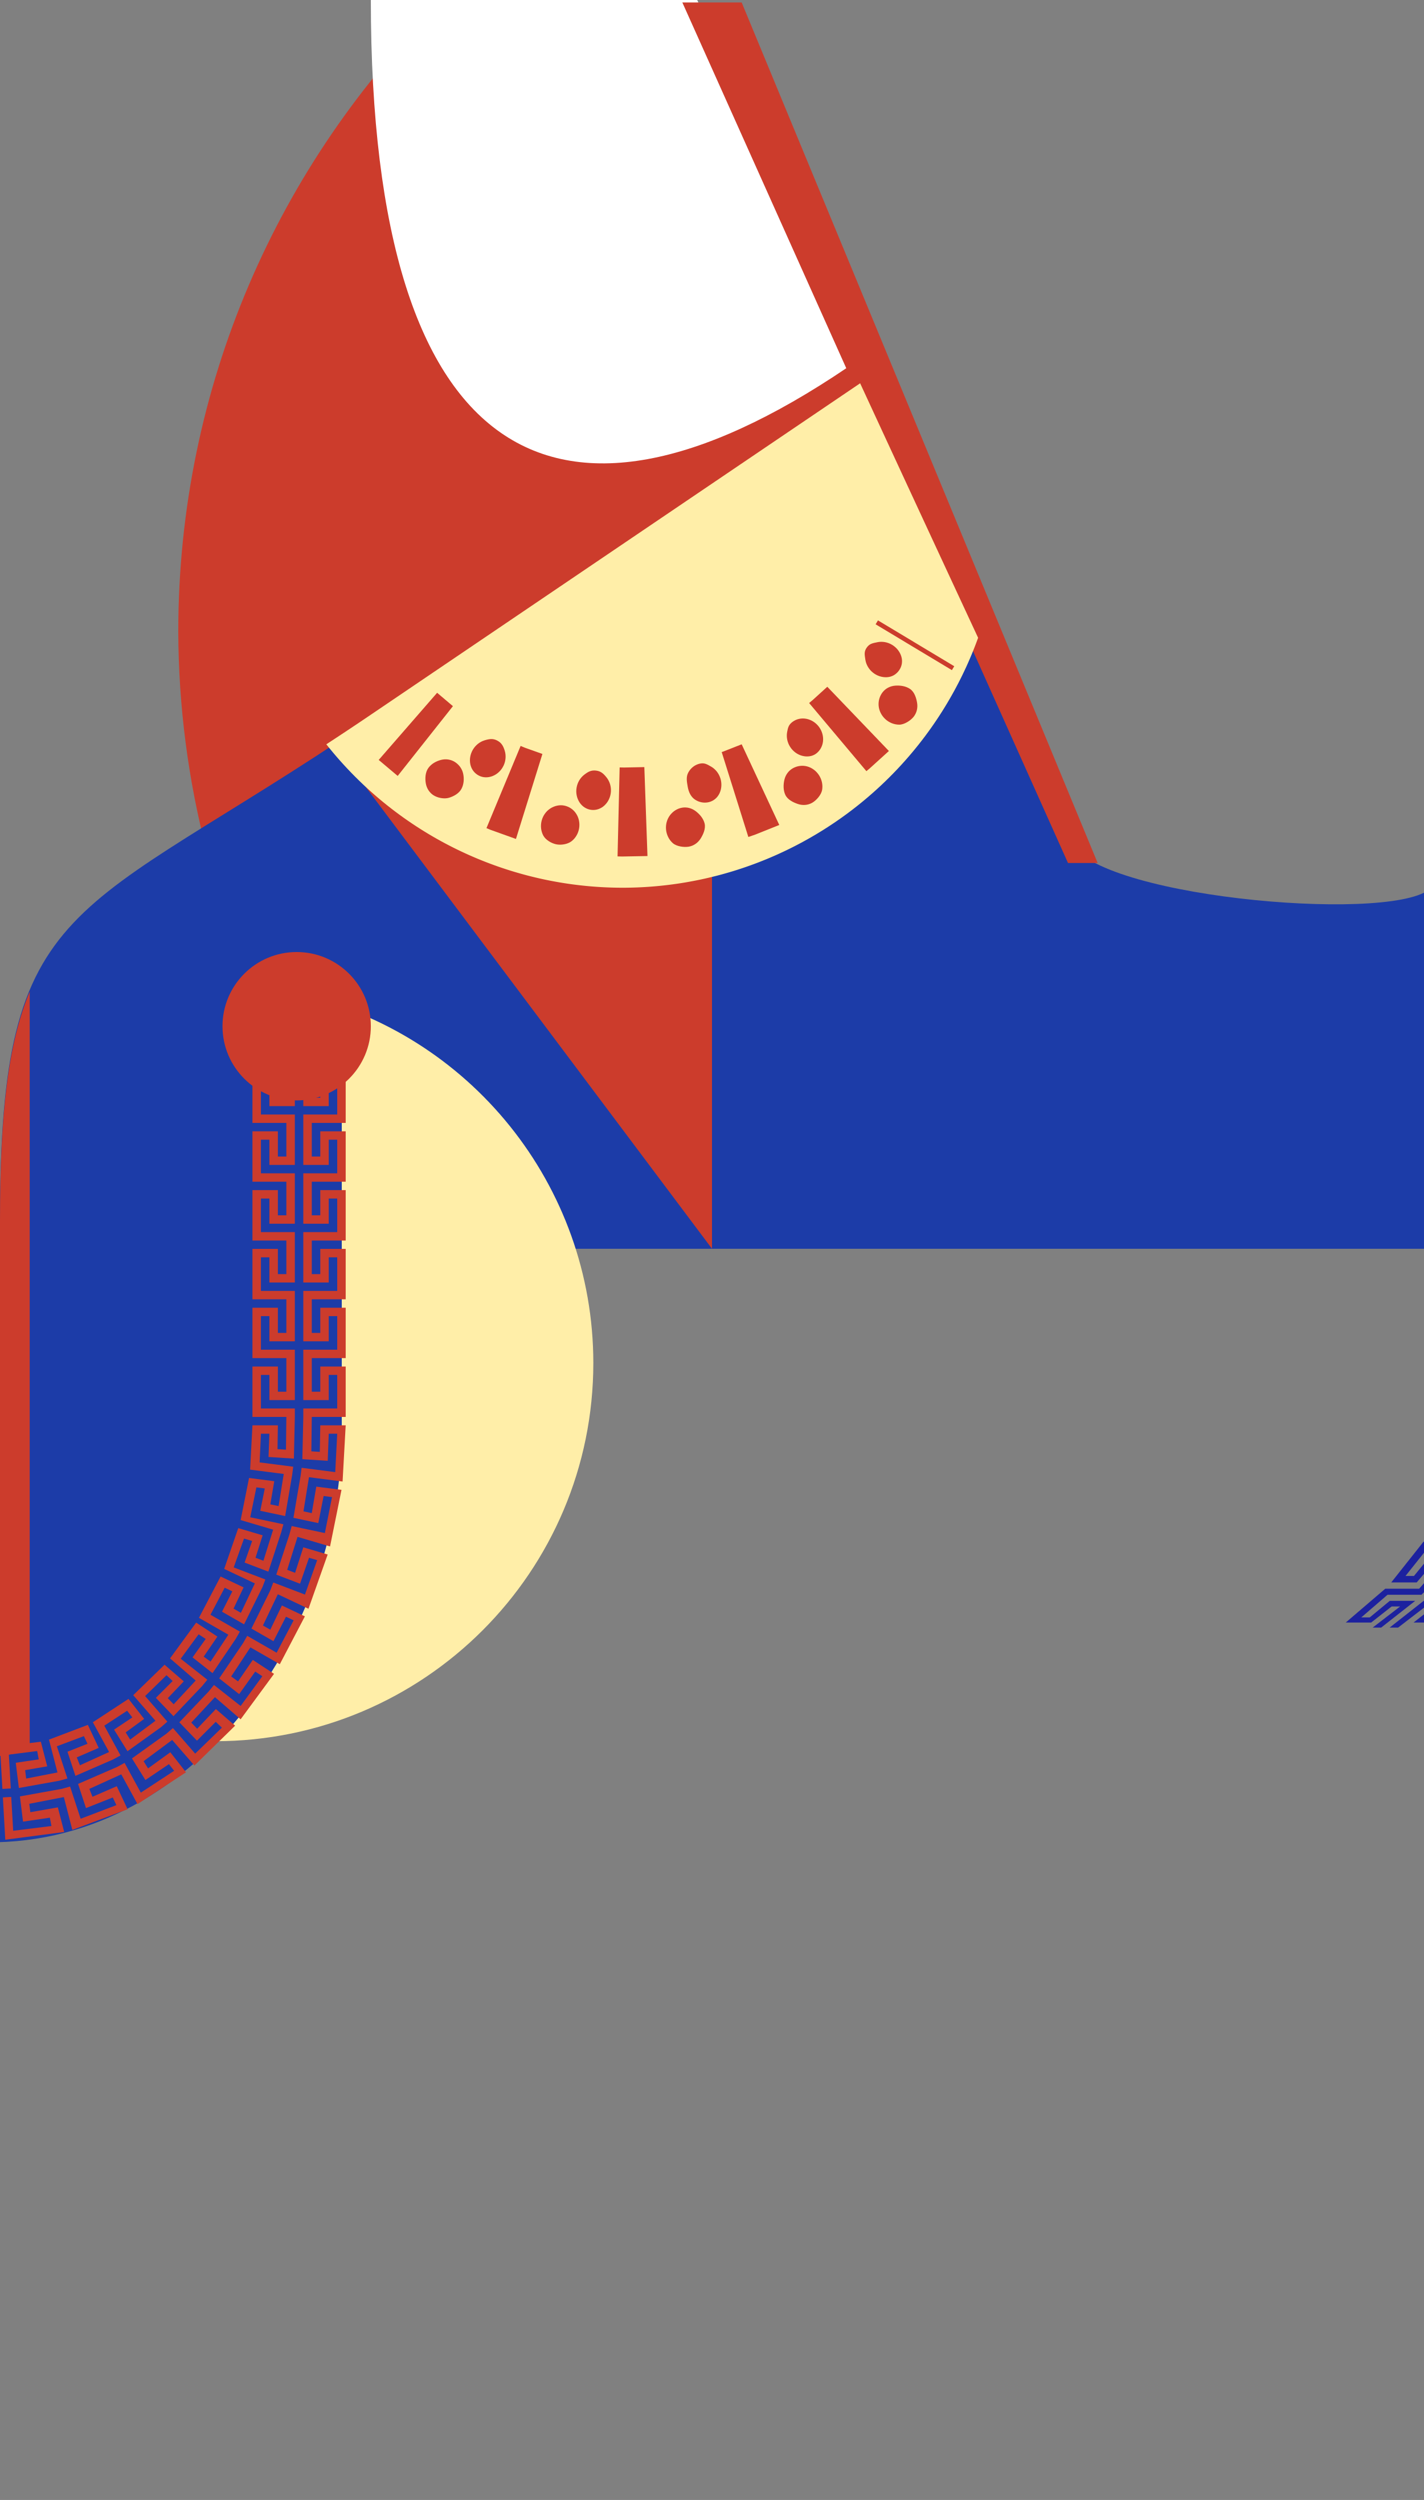 <?xml version="1.0" encoding="UTF-8" standalone="no"?>
<!-- Created with Inkscape (http://www.inkscape.org/) -->

<svg
   xmlns:dc="http://purl.org/dc/elements/1.1/"
   xmlns:cc="http://creativecommons.org/ns#"
   xmlns:rdf="http://www.w3.org/1999/02/22-rdf-syntax-ns#"
   xmlns:svg="http://www.w3.org/2000/svg"
   xmlns="http://www.w3.org/2000/svg"
   xmlns:sodipodi="http://sodipodi.sourceforge.net/DTD/sodipodi-0.dtd"
   xmlns:inkscape="http://www.inkscape.org/namespaces/inkscape"
   width="288"
   height="505.49"
   viewBox="0 0 76.2 133.744"
   version="1.1"
   id="svg8"
   inkscape:version="0.92.2 5c3e80d, 2017-08-06"
   sodipodi:docname="queen-5a.svg"
   inkscape:export-filename="/Users/irk/projects/erica-steenbergen/queen-4.png"
   inkscape:export-xdpi="300"
   inkscape:export-ydpi="300">
  <rect x="0" y="0" width="76.2" height="133.744" fill="#808080" stroke="none"/>
  <sodipodi:namedview
     inkscape:snap-others="false"
     inkscape:snap-global="true"
     inkscape:snap-nodes="true"
     id="base"
     pagecolor="#ffffff"
     bordercolor="#666666"
     borderopacity="1.0"
     inkscape:pageopacity="0.0"
     inkscape:pageshadow="2"
     inkscape:zoom="1.979899"
     inkscape:cx="176.44458"
     inkscape:cy="332.85311"
     inkscape:document-units="mm"
     inkscape:current-layer="layer1"
     showgrid="true"
     units="px"
     borderlayer="true"
     inkscape:showpageshadow="false"
     inkscape:snap-bbox="true"
     inkscape:snap-object-midpoints="false"
     scale-x="1.2"
     fit-margin-top="0"
     fit-margin-left="0"
     fit-margin-right="0"
     fit-margin-bottom="0"
     inkscape:snap-to-guides="false"
     inkscape:snap-page="true"
     inkscape:snap-bbox-edge-midpoints="true"
     inkscape:bbox-nodes="true"
     inkscape:bbox-paths="true">
    <inkscape:grid
       originy="66.937"
       originx="0"
       empopacity="0.125"
       empcolor="#0000ff"
       empspacing="6"
       id="grid815"
       type="xygrid" />
    <inkscape:grid
       originy="66.937"
       originx="0"
       empopacity="0.125"
       empcolor="#ff3f00"
       empspacing="36"
       id="grid817"
       type="xygrid" />
  </sodipodi:namedview>
  <defs
     id="defs2">
    <inkscape:path-effect
       is_visible="true"
       id="path-effect28104"
       effect="spiro" />
    <inkscape:path-effect
       fuse_tolerance="0"
       vertical_pattern="false"
       prop_units="false"
       tang_offset="0"
       normal_offset="0"
       spacing="0"
       scale_y_rel="false"
       prop_scale="0.265"
       copytype="single_stretched"
       pattern="M 103.188,9.657 H 95.25 V 12.832 H 103.188 V 16.007 H 95.25"
       is_visible="true"
       id="path-effect28082"
       effect="skeletal" />
    <inkscape:path-effect
       is_visible="true"
       id="path-effect28054"
       effect="spiro" />
  </defs>
  <g
     transform="translate(0,-230.193)"
     id="layer1"
     inkscape:groupmode="layer"
     inkscape:label="Layer 1">
    <path
       style="fill:none;fill-opacity:1;fill-rule:evenodd;stroke:#000000;stroke-width:1;stroke-linecap:butt;stroke-linejoin:miter;stroke-miterlimit:4;stroke-dasharray:none;stroke-opacity:1"
       d="M 88.412,328.937 C 97.955,328.711 104.287,318.467 104.275,309.712 V 300.187 286.788"
       id="path1489-5" />
    <circle
       style="opacity:1;fill:#cc3c2c;fill-opacity:1;fill-rule:nonzero;stroke:none;stroke-width:0.265;stroke-miterlimit:4;stroke-dasharray:none;stroke-opacity:1"
       id="path2071-5-8"
       cx="-59.928"
       cy="223.975"
       r="47.228" />
    <circle
       style="opacity:1;fill:#ffeea8;fill-opacity:1;fill-rule:nonzero;stroke:none;stroke-width:0.265;stroke-miterlimit:4;stroke-dasharray:none;stroke-opacity:1"
       id="path2071-5"
       cx="-55.166"
       cy="309.7"
       r="20.241" />
    <g
       id="g6007">
      <path
         sodipodi:nodetypes="cccccccc"
         inkscape:connector-curvature="0"
         id="path2071-5-8-8"
         transform="matrix(0.265,0,0,0.265,0,230.193)"
         d="M 89.123,0.5 C 56.337,32.865 36,77.81 36,127.52 36.046,142.523 37.983,157.46 41.766,171.979 50.233,166.725 59.745,160.859 71.428,152.947 L 171,85.52 C 171.803,83.495 172.596,81.477 173.395,79.455 L 138,0.5 Z"
         style="opacity:1;fill:#cc3c2c;fill-opacity:1;fill-rule:nonzero;stroke:none;stroke-width:1;stroke-miterlimit:4;stroke-dasharray:none;stroke-opacity:1" />
      <g
         id="g5887">
        <path
           style="fill:#1c3ca8;fill-opacity:1;fill-rule:evenodd;stroke:none;stroke-width:0.265px;stroke-linecap:butt;stroke-linejoin:miter;stroke-opacity:1"
           d="M 0,295.412 V 325.575 C 9.525,325.575 15.875,316.05 15.875,306.525 V 297 H 76.2 V 277.95 C 73.025,279.537 57.15,277.95 57.15,274.775 55.562,271.6 46.038,250.962 46.038,250.962 L 19.693,268.803 C 3.919,279.485 0,277.95 0,295.412 Z"
           id="path1489"
           inkscape:connector-curvature="0"
           sodipodi:nodetypes="ccccccccsc" />
        <path
           style="fill:#cc3c2c;fill-opacity:1;fill-rule:evenodd;stroke:none;stroke-width:0.265px;stroke-linecap:butt;stroke-linejoin:miter;stroke-opacity:1"
           d="M 19.05,271.6 38.1,297 V 271.6 Z"
           id="path5879"
           inkscape:connector-curvature="0"
           sodipodi:nodetypes="cccc" />
        <path
           style="fill:#ffffff;fill-opacity:1;fill-rule:evenodd;stroke:none;stroke-width:0.265px;stroke-linecap:butt;stroke-linejoin:miter;stroke-opacity:1"
           d="M 19.844,230.186 C 19.844,255.586 30.163,260.487 46.038,249.375 L 37.306,230.186 Z"
           id="path1510"
           inkscape:connector-curvature="0"
           sodipodi:nodetypes="cccc" />
        <path
           style="fill:#cc3c2c;fill-opacity:1;fill-rule:evenodd;stroke:none;stroke-width:0.265px;stroke-linecap:butt;stroke-linejoin:miter;stroke-opacity:1"
           d="M 39.688,230.325 58.737,276.362 H 57.15 L 36.513,230.325 Z"
           id="path1487"
           inkscape:connector-curvature="0" />
        <path
           style="fill:#ffeea8;fill-opacity:1;fill-rule:evenodd;stroke:none;stroke-width:0.265px;stroke-linecap:butt;stroke-linejoin:miter;stroke-opacity:1"
           d="M 46.027,250.698 19.682,268.538 C 18.911,269.06 18.177,269.545 17.462,270.012 A 20.241,20.241 0 0 0 33.327,277.685 20.241,20.241 0 0 0 52.34,264.314 C 49.294,257.769 46.027,250.698 46.027,250.698 Z"
           id="path1489-8"
           inkscape:connector-curvature="0" />
        <path
           style="opacity:1;fill:#ffeea8;fill-opacity:1;fill-rule:nonzero;stroke:none;stroke-width:0.265;stroke-miterlimit:4;stroke-dasharray:none;stroke-opacity:1"
           d="M 15.875,283.355 V 296.754 306.279 C 15.875,312.921 12.784,319.559 7.685,322.971 8.945,323.217 10.226,323.342 11.509,323.345 22.688,323.345 31.75,314.283 31.75,303.104 31.743,293.613 25.142,285.402 15.875,283.355 Z"
           id="path2071-5-4"
           inkscape:connector-curvature="0"
           sodipodi:nodetypes="ccscccc" />
      </g>
    </g>
    <path
       style="opacity:1;fill:none;fill-opacity:1;fill-rule:nonzero;stroke:#000000;stroke-width:0.265;stroke-miterlimit:4;stroke-dasharray:none;stroke-opacity:1"
       d="M 98.425,277.005 V 290.404 299.929 C 98.425,306.571 95.334,313.209 90.235,316.621"
       id="path2071-5-4-4" />
    <path
       id="path27033"
       d="M 95.25,273.641 H 93.889 V 275.002 H 93.436 V 273.187 H 92.982 V 275.455 H 94.343 V 274.095 H 94.796 V 275.909 H 92.982 V 276.362 H 95.25 Z M 92.529,273.187 H 92.075 V 275.002 H 91.621 V 273.641 H 90.261 V 276.362 H 92.529 V 275.909 H 90.714 V 274.095 H 91.168 V 275.455 H 92.529 Z"
       style="fill:#1c219f;fill-opacity:1;fill-rule:evenodd;stroke:none;stroke-width:0.265px;stroke-linecap:butt;stroke-linejoin:miter;stroke-opacity:1"
       inkscape:connector-curvature="0"
       sodipodi:nodetypes="cccccccccccccccccccccccccccccc" />
    <path
       inkscape:connector-curvature="0"
       id="path0110"
       d="M 84.818,280.437 C 84.818,280.437 83.457,280.437 83.457,280.437 83.457,280.437 83.457,279.044 83.457,279.044 83.457,279.044 83.004,279.044 83.004,279.044 83.004,279.044 83.004,280.901 83.004,280.901 83.004,280.901 82.55,280.901 82.55,280.901 82.55,280.901 82.55,278.58 82.55,278.58 82.55,278.58 83.911,278.58 83.911,278.58 83.911,278.58 83.911,279.972 83.911,279.972 83.911,279.972 84.364,279.972 84.364,279.972 84.364,279.972 84.364,278.115 84.364,278.115 84.364,278.115 82.55,278.115 82.55,278.115 82.55,278.115 82.55,277.651 82.55,277.651 82.55,277.651 84.818,277.651 84.818,277.651 84.818,277.651 84.818,280.437 84.818,280.437 M 84.818,283.686 C 84.818,283.686 83.457,283.686 83.457,283.686 83.457,283.686 83.457,282.294 83.457,282.294 83.457,282.294 83.004,282.294 83.004,282.294 83.004,282.294 83.004,284.151 83.004,284.151 83.004,284.151 82.55,284.151 82.55,284.151 82.55,284.151 82.55,281.829 82.55,281.829 82.55,281.829 83.911,281.829 83.911,281.829 83.911,281.829 83.911,283.222 83.911,283.222 83.911,283.222 84.364,283.222 84.364,283.222 84.364,283.222 84.364,281.365 84.364,281.365 84.364,281.365 82.55,281.365 82.55,281.365 82.55,281.365 82.55,280.901 82.55,280.901 82.55,280.901 84.818,280.901 84.818,280.901 84.818,280.901 84.818,283.686 84.818,283.686 M 84.818,286.936 C 84.818,286.936 83.457,286.936 83.457,286.936 83.457,286.936 83.457,285.543 83.457,285.543 83.457,285.543 83.004,285.543 83.004,285.543 83.004,285.543 83.004,287.4 83.004,287.4 83.004,287.4 82.55,287.4 82.55,287.4 82.55,287.4 82.55,285.079 82.55,285.079 82.55,285.079 83.911,285.079 83.911,285.079 83.911,285.079 83.911,286.472 83.911,286.472 83.911,286.472 84.364,286.472 84.364,286.472 84.364,286.472 84.364,284.615 84.364,284.615 84.364,284.615 82.55,284.615 82.55,284.615 82.55,284.615 82.55,284.151 82.55,284.151 82.55,284.151 84.818,284.151 84.818,284.151 84.818,284.151 84.818,286.936 84.818,286.936 M 84.818,290.186 C 84.818,290.186 83.457,290.186 83.457,290.186 83.457,290.186 83.457,288.793 83.457,288.793 83.457,288.793 83.004,288.793 83.004,288.793 83.004,288.793 83.004,290.65 83.004,290.65 83.004,290.65 82.55,290.65 82.55,290.65 82.55,290.65 82.55,288.329 82.55,288.329 82.55,288.329 83.911,288.329 83.911,288.329 83.911,288.329 83.911,289.721 83.911,289.721 83.911,289.721 84.364,289.721 84.364,289.721 84.364,289.721 84.364,287.865 84.364,287.865 84.364,287.865 82.55,287.865 82.55,287.865 82.55,287.865 82.55,287.4 82.55,287.4 82.55,287.4 84.818,287.4 84.818,287.4 84.818,287.4 84.818,290.186 84.818,290.186 M 84.818,293.435 C 84.818,293.435 83.457,293.435 83.457,293.435 83.457,293.435 83.457,292.043 83.457,292.043 83.457,292.043 83.004,292.043 83.004,292.043 83.004,292.043 83.004,293.9 83.004,293.9 83.004,293.9 82.55,293.9 82.55,293.9 82.55,293.9 82.55,291.578 82.55,291.578 82.55,291.578 83.911,291.578 83.911,291.578 83.911,291.578 83.911,292.971 83.911,292.971 83.911,292.971 84.364,292.971 84.364,292.971 84.364,292.971 84.364,291.114 84.364,291.114 84.364,291.114 82.55,291.114 82.55,291.114 82.55,291.114 82.55,290.65 82.55,290.65 82.55,290.65 84.818,290.65 84.818,290.65 84.818,290.65 84.818,293.435 84.818,293.435 M 84.818,296.685 C 84.818,296.685 83.457,296.685 83.457,296.685 83.457,296.685 83.457,295.292 83.457,295.292 83.457,295.292 83.004,295.292 83.004,295.292 83.004,295.292 83.004,297.149 83.004,297.149 83.004,297.149 82.55,297.149 82.55,297.149 82.55,297.149 82.55,294.828 82.55,294.828 82.55,294.828 83.911,294.828 83.911,294.828 83.911,294.828 83.911,296.221 83.911,296.221 83.911,296.221 84.364,296.221 84.364,296.221 84.364,296.221 84.364,294.364 84.364,294.364 84.364,294.364 82.55,294.364 82.55,294.364 82.55,294.364 82.55,293.9 82.55,293.9 82.55,293.9 84.818,293.9 84.818,293.9 84.818,293.9 84.818,296.685 84.818,296.685 M 84.818,299.935 C 84.818,299.935 83.457,299.935 83.457,299.935 83.457,299.935 83.457,298.542 83.457,298.542 83.457,298.542 83.004,298.542 83.004,298.542 83.004,298.542 83.004,300.399 83.004,300.399 83.004,300.399 82.55,300.399 82.55,300.399 82.55,300.399 82.55,298.078 82.55,298.078 82.55,298.078 83.911,298.078 83.911,298.078 83.911,298.078 83.911,299.471 83.911,299.471 83.911,299.471 84.364,299.471 84.364,299.471 84.364,299.471 84.364,297.614 84.364,297.614 84.364,297.614 82.55,297.614 82.55,297.614 82.55,297.614 82.55,297.149 82.55,297.149 82.55,297.149 84.818,297.149 84.818,297.149 84.818,297.149 84.818,299.935 84.818,299.935 M 84.658,303.178 C 84.658,303.178 83.297,303.178 83.297,303.178 83.297,303.178 83.422,301.791 83.422,301.791 83.422,301.791 82.968,301.791 82.968,301.791 82.968,301.791 82.778,303.637 82.778,303.637 82.778,303.637 82.325,303.637 82.325,303.637 82.325,303.637 82.528,301.327 82.528,301.327 82.528,301.327 83.889,301.327 83.889,301.327 83.889,301.327 83.798,302.716 83.798,302.716 83.798,302.716 84.251,302.716 84.251,302.716 84.251,302.716 84.356,300.863 84.356,300.863 84.356,300.863 82.542,300.863 82.542,300.863 82.542,300.863 82.55,300.399 82.55,300.399 82.55,300.399 84.818,300.399 84.818,300.399 84.818,300.399 84.658,303.178 84.658,303.178 M 84.033,306.363 C 84.033,306.363 82.673,306.363 82.673,306.363 82.673,306.363 82.994,305.009 82.994,305.009 82.994,305.009 82.541,305.009 82.541,305.009 82.541,305.009 82.097,306.811 82.097,306.811 82.097,306.811 81.643,306.811 81.643,306.811 81.643,306.811 82.178,304.554 82.178,304.554 82.178,304.554 83.539,304.554 83.539,304.554 83.539,304.554 83.242,305.914 83.242,305.914 83.242,305.914 83.696,305.914 83.696,305.914 83.696,305.914 84.073,304.097 84.073,304.097 84.073,304.097 82.259,304.097 82.259,304.097 82.259,304.097 82.325,303.637 82.325,303.637 82.325,303.637 84.592,303.637 84.592,303.637 84.592,303.637 84.033,306.363 84.033,306.363 M 82.953,309.424 C 82.953,309.424 81.592,309.424 81.592,309.424 81.592,309.424 82.112,308.133 82.112,308.133 82.112,308.133 81.659,308.133 81.659,308.133 81.659,308.133 80.949,309.847 80.949,309.847 80.949,309.847 80.495,309.847 80.495,309.847 80.495,309.847 81.361,307.695 81.361,307.695 81.361,307.695 82.722,307.695 82.722,307.695 82.722,307.695 82.235,309 82.235,309 82.235,309 82.688,309 82.688,309 82.688,309 83.316,307.253 83.316,307.253 83.316,307.253 81.502,307.253 81.502,307.253 81.502,307.253 81.643,306.811 81.643,306.811 81.643,306.811 83.911,306.811 83.911,306.811 83.911,306.811 82.953,309.424 82.953,309.424 M 81.426,312.288 C 81.426,312.288 80.065,312.288 80.065,312.288 80.065,312.288 80.776,311.091 80.776,311.091 80.776,311.091 80.323,311.091 80.323,311.091 80.323,311.091 79.35,312.671 79.35,312.671 79.35,312.671 78.896,312.671 78.896,312.671 78.896,312.671 80.083,310.679 80.083,310.679 80.083,310.679 81.444,310.679 81.444,310.679 81.444,310.679 80.76,311.891 80.76,311.891 80.76,311.891 81.214,311.891 81.214,311.891 81.214,311.891 82.112,310.267 82.112,310.267 82.112,310.267 80.297,310.267 80.297,310.267 80.297,310.267 80.495,309.847 80.495,309.847 80.495,309.847 82.763,309.847 82.763,309.847 82.763,309.847 81.426,312.288 81.426,312.288 M 79.436,314.851 C 79.436,314.851 78.076,314.851 78.076,314.851 78.076,314.851 78.98,313.793 78.98,313.793 78.98,313.793 78.527,313.793 78.527,313.793 78.527,313.793 77.302,315.187 77.302,315.187 77.302,315.187 76.848,315.187 76.848,315.187 76.848,315.187 78.359,313.427 78.359,313.427 78.359,313.427 79.719,313.427 79.719,313.427 79.719,313.427 78.838,314.505 78.838,314.505 78.838,314.505 79.292,314.505 79.292,314.505 79.292,314.505 80.448,313.054 80.448,313.054 80.448,313.054 78.634,313.054 78.634,313.054 78.634,313.054 78.896,312.671 78.896,312.671 78.896,312.671 81.164,312.671 81.164,312.671 81.164,312.671 79.436,314.851 79.436,314.851 M 77.004,316.995 C 77.004,316.995 75.643,316.995 75.643,316.995 75.643,316.995 76.738,316.136 76.738,316.136 76.738,316.136 76.284,316.136 76.284,316.136 76.284,316.136 74.814,317.267 74.814,317.267 74.814,317.267 74.36,317.267 74.36,317.267 74.36,317.267 76.184,315.835 76.184,315.835 76.184,315.835 77.545,315.835 77.545,315.835 77.545,315.835 76.472,316.722 76.472,316.722 76.472,316.722 76.926,316.722 76.926,316.722 76.926,316.722 78.331,315.511 78.331,315.511 78.331,315.511 76.516,315.511 76.516,315.511 76.516,315.511 76.848,315.187 76.848,315.187 76.848,315.187 79.116,315.187 79.116,315.187 79.116,315.187 77.004,316.995 77.004,316.995 M 82.096,280.901 C 82.096,280.901 81.643,280.901 81.643,280.901 81.643,280.901 81.643,279.044 81.643,279.044 81.643,279.044 81.189,279.044 81.189,279.044 81.189,279.044 81.189,280.437 81.189,280.437 81.189,280.437 79.829,280.437 79.829,280.437 79.829,280.437 79.829,277.651 79.829,277.651 79.829,277.651 82.096,277.651 82.096,277.651 82.096,277.651 82.096,278.115 82.096,278.115 82.096,278.115 80.282,278.115 80.282,278.115 80.282,278.115 80.282,279.972 80.282,279.972 80.282,279.972 80.736,279.972 80.736,279.972 80.736,279.972 80.736,278.58 80.736,278.58 80.736,278.58 82.096,278.58 82.096,278.58 82.096,278.58 82.096,280.901 82.096,280.901 M 82.096,284.151 C 82.096,284.151 81.643,284.151 81.643,284.151 81.643,284.151 81.643,282.294 81.643,282.294 81.643,282.294 81.189,282.294 81.189,282.294 81.189,282.294 81.189,283.686 81.189,283.686 81.189,283.686 79.829,283.686 79.829,283.686 79.829,283.686 79.829,280.901 79.829,280.901 79.829,280.901 82.096,280.901 82.096,280.901 82.096,280.901 82.096,281.365 82.096,281.365 82.096,281.365 80.282,281.365 80.282,281.365 80.282,281.365 80.282,283.222 80.282,283.222 80.282,283.222 80.736,283.222 80.736,283.222 80.736,283.222 80.736,281.829 80.736,281.829 80.736,281.829 82.096,281.829 82.096,281.829 82.096,281.829 82.096,284.151 82.096,284.151 M 82.096,287.4 C 82.096,287.4 81.643,287.4 81.643,287.4 81.643,287.4 81.643,285.543 81.643,285.543 81.643,285.543 81.189,285.543 81.189,285.543 81.189,285.543 81.189,286.936 81.189,286.936 81.189,286.936 79.829,286.936 79.829,286.936 79.829,286.936 79.829,284.151 79.829,284.151 79.829,284.151 82.096,284.151 82.096,284.151 82.096,284.151 82.096,284.615 82.096,284.615 82.096,284.615 80.282,284.615 80.282,284.615 80.282,284.615 80.282,286.472 80.282,286.472 80.282,286.472 80.736,286.472 80.736,286.472 80.736,286.472 80.736,285.079 80.736,285.079 80.736,285.079 82.096,285.079 82.096,285.079 82.096,285.079 82.096,287.4 82.096,287.4 M 82.096,290.65 C 82.096,290.65 81.643,290.65 81.643,290.65 81.643,290.65 81.643,288.793 81.643,288.793 81.643,288.793 81.189,288.793 81.189,288.793 81.189,288.793 81.189,290.186 81.189,290.186 81.189,290.186 79.829,290.186 79.829,290.186 79.829,290.186 79.829,287.4 79.829,287.4 79.829,287.4 82.096,287.4 82.096,287.4 82.096,287.4 82.096,287.865 82.096,287.865 82.096,287.865 80.282,287.865 80.282,287.865 80.282,287.865 80.282,289.721 80.282,289.721 80.282,289.721 80.736,289.721 80.736,289.721 80.736,289.721 80.736,288.329 80.736,288.329 80.736,288.329 82.096,288.329 82.096,288.329 82.096,288.329 82.096,290.65 82.096,290.65 M 82.096,293.9 C 82.096,293.9 81.643,293.9 81.643,293.9 81.643,293.9 81.643,292.043 81.643,292.043 81.643,292.043 81.189,292.043 81.189,292.043 81.189,292.043 81.189,293.435 81.189,293.435 81.189,293.435 79.829,293.435 79.829,293.435 79.829,293.435 79.829,290.65 79.829,290.65 79.829,290.65 82.096,290.65 82.096,290.65 82.096,290.65 82.096,291.114 82.096,291.114 82.096,291.114 80.282,291.114 80.282,291.114 80.282,291.114 80.282,292.971 80.282,292.971 80.282,292.971 80.736,292.971 80.736,292.971 80.736,292.971 80.736,291.578 80.736,291.578 80.736,291.578 82.096,291.578 82.096,291.578 82.096,291.578 82.096,293.9 82.096,293.9 M 82.096,297.149 C 82.096,297.149 81.643,297.149 81.643,297.149 81.643,297.149 81.643,295.292 81.643,295.292 81.643,295.292 81.189,295.292 81.189,295.292 81.189,295.292 81.189,296.685 81.189,296.685 81.189,296.685 79.829,296.685 79.829,296.685 79.829,296.685 79.829,293.9 79.829,293.9 79.829,293.9 82.096,293.9 82.096,293.9 82.096,293.9 82.096,294.364 82.096,294.364 82.096,294.364 80.282,294.364 80.282,294.364 80.282,294.364 80.282,296.221 80.282,296.221 80.282,296.221 80.736,296.221 80.736,296.221 80.736,296.221 80.736,294.828 80.736,294.828 80.736,294.828 82.096,294.828 82.096,294.828 82.096,294.828 82.096,297.149 82.096,297.149 M 82.096,300.399 C 82.096,300.399 81.643,300.399 81.643,300.399 81.643,300.399 81.643,298.542 81.643,298.542 81.643,298.542 81.189,298.542 81.189,298.542 81.189,298.542 81.189,299.935 81.189,299.935 81.189,299.935 79.829,299.935 79.829,299.935 79.829,299.935 79.829,297.149 79.829,297.149 79.829,297.149 82.096,297.149 82.096,297.149 82.096,297.149 82.096,297.614 82.096,297.614 82.096,297.614 80.282,297.614 80.282,297.614 80.282,297.614 80.282,299.471 80.282,299.471 80.282,299.471 80.736,299.471 80.736,299.471 80.736,299.471 80.736,298.078 80.736,298.078 80.736,298.078 82.096,298.078 82.096,298.078 82.096,298.078 82.096,300.399 82.096,300.399 M 81.871,303.637 C 81.871,303.637 81.417,303.637 81.417,303.637 81.417,303.637 81.608,301.791 81.608,301.791 81.608,301.791 81.154,301.791 81.154,301.791 81.154,301.791 81.03,303.178 81.03,303.178 81.03,303.178 79.669,303.178 79.669,303.178 79.669,303.178 79.829,300.399 79.829,300.399 79.829,300.399 82.096,300.399 82.096,300.399 82.096,300.399 82.088,300.863 82.088,300.863 82.088,300.863 80.274,300.863 80.274,300.863 80.274,300.863 80.169,302.716 80.169,302.716 80.169,302.716 80.623,302.716 80.623,302.716 80.623,302.716 80.714,301.327 80.714,301.327 80.714,301.327 82.075,301.327 82.075,301.327 82.075,301.327 81.871,303.637 81.871,303.637 M 81.189,306.811 C 81.189,306.811 80.736,306.811 80.736,306.811 80.736,306.811 81.18,305.009 81.18,305.009 81.18,305.009 80.726,305.009 80.726,305.009 80.726,305.009 80.405,306.363 80.405,306.363 80.405,306.363 79.044,306.363 79.044,306.363 79.044,306.363 79.603,303.637 79.603,303.637 79.603,303.637 81.871,303.637 81.871,303.637 81.871,303.637 81.805,304.097 81.805,304.097 81.805,304.097 79.991,304.097 79.991,304.097 79.991,304.097 79.614,305.914 79.614,305.914 79.614,305.914 80.067,305.914 80.067,305.914 80.067,305.914 80.364,304.554 80.364,304.554 80.364,304.554 81.725,304.554 81.725,304.554 81.725,304.554 81.189,306.811 81.189,306.811 M 80.042,309.847 C 80.042,309.847 79.588,309.847 79.588,309.847 79.588,309.847 80.298,308.133 80.298,308.133 80.298,308.133 79.845,308.133 79.845,308.133 79.845,308.133 79.325,309.424 79.325,309.424 79.325,309.424 77.964,309.424 77.964,309.424 77.964,309.424 78.922,306.811 78.922,306.811 78.922,306.811 81.189,306.811 81.189,306.811 81.189,306.811 81.048,307.253 81.048,307.253 81.048,307.253 79.234,307.253 79.234,307.253 79.234,307.253 78.606,309 78.606,309 78.606,309 79.06,309 79.06,309 79.06,309 79.547,307.695 79.547,307.695 79.547,307.695 80.907,307.695 80.907,307.695 80.907,307.695 80.042,309.847 80.042,309.847 M 78.443,312.671 C 78.443,312.671 77.989,312.671 77.989,312.671 77.989,312.671 78.962,311.091 78.962,311.091 78.962,311.091 78.508,311.091 78.508,311.091 78.508,311.091 77.798,312.288 77.798,312.288 77.798,312.288 76.437,312.288 76.437,312.288 76.437,312.288 77.774,309.847 77.774,309.847 77.774,309.847 80.042,309.847 80.042,309.847 80.042,309.847 79.844,310.267 79.844,310.267 79.844,310.267 78.03,310.267 78.03,310.267 78.03,310.267 77.132,311.891 77.132,311.891 77.132,311.891 77.585,311.891 77.585,311.891 77.585,311.891 78.269,310.679 78.269,310.679 78.269,310.679 79.63,310.679 79.63,310.679 79.63,310.679 78.443,312.671 78.443,312.671 M 76.395,315.187 C 76.395,315.187 75.941,315.187 75.941,315.187 75.941,315.187 77.166,313.793 77.166,313.793 77.166,313.793 76.712,313.793 76.712,313.793 76.712,313.793 75.808,314.851 75.808,314.851 75.808,314.851 74.447,314.851 74.447,314.851 74.447,314.851 76.175,312.671 76.175,312.671 76.175,312.671 78.443,312.671 78.443,312.671 78.443,312.671 78.181,313.054 78.181,313.054 78.181,313.054 76.366,313.054 76.366,313.054 76.366,313.054 75.21,314.505 75.21,314.505 75.21,314.505 75.663,314.505 75.663,314.505 75.663,314.505 76.544,313.427 76.544,313.427 76.544,313.427 77.905,313.427 77.905,313.427 77.905,313.427 76.395,315.187 76.395,315.187 M 73.907,317.267 C 73.907,317.267 73.453,317.267 73.453,317.267 73.453,317.267 74.923,316.136 74.923,316.136 74.923,316.136 74.47,316.136 74.47,316.136 74.47,316.136 73.375,316.995 73.375,316.995 73.375,316.995 72.014,316.995 72.014,316.995 72.014,316.995 74.127,315.187 74.127,315.187 74.127,315.187 76.395,315.187 76.395,315.187 76.395,315.187 76.063,315.511 76.063,315.511 76.063,315.511 74.248,315.511 74.248,315.511 74.248,315.511 72.844,316.722 72.844,316.722 72.844,316.722 73.297,316.722 73.297,316.722 73.297,316.722 74.37,315.835 74.37,315.835 74.37,315.835 75.731,315.835 75.731,315.835 75.731,315.835 73.907,317.267 73.907,317.267"
       style="fill:#1c219f;fill-opacity:1;fill-rule:evenodd;stroke:none;stroke-width:0.265px;stroke-linecap:butt;stroke-linejoin:miter;stroke-opacity:1" />
    <path
       style="fill:#1c3ca8;fill-opacity:1;fill-rule:evenodd;stroke:#1c3ca8;stroke-width:5.318;stroke-linecap:butt;stroke-linejoin:miter;stroke-miterlimit:4;stroke-dasharray:none;stroke-opacity:1"
       d="M -0.234,326.092 C 9.309,325.866 15.641,315.622 15.629,306.867 V 297.342 283.943"
       id="path1489-5-5"
       inkscape:connector-curvature="0" />
    <path
       inkscape:connector-curvature="0"
       id="path3262"
       d="M 3.436,328.202 C 3.436,328.202 3.095,326.885 3.095,326.885 3.095,326.885 1.623,327.143 1.623,327.143 1.623,327.143 1.567,326.693 1.567,326.693 1.567,326.693 3.417,326.334 3.417,326.334 3.417,326.334 3.303,325.895 3.303,325.895 3.303,325.895 1.066,326.298 1.066,326.298 1.066,326.298 1.232,327.648 1.232,327.648 1.232,327.648 2.668,327.436 2.668,327.436 2.668,327.436 2.753,327.881 2.753,327.881 2.753,327.881 0.705,328.137 0.705,328.137 0.705,328.137 0.602,326.326 0.602,326.326 0.602,326.326 0.154,326.351 0.154,326.351 0.154,326.351 0.282,328.615 0.282,328.615 0.282,328.615 3.436,328.202 3.436,328.202 M 6.828,326.984 C 6.828,326.984 6.248,325.753 6.248,325.753 6.248,325.753 4.949,326.318 4.949,326.318 4.949,326.318 4.781,325.896 4.781,325.896 4.781,325.896 6.489,325.118 6.489,325.118 6.489,325.118 6.272,324.72 6.272,324.72 6.272,324.72 4.177,325.63 4.177,325.63 4.177,325.63 4.601,326.923 4.601,326.923 4.601,326.923 6.035,326.355 6.035,326.355 6.035,326.355 6.228,326.765 6.228,326.765 6.228,326.765 4.315,327.494 4.315,327.494 4.315,327.494 3.75,325.77 3.75,325.77 3.75,325.77 3.303,325.895 3.303,325.895 3.303,325.895 3.871,328.09 3.871,328.09 3.871,328.09 6.828,326.984 6.828,326.984 M 9.953,325.008 C 9.953,325.008 9.114,323.937 9.114,323.937 9.114,323.937 7.923,324.799 7.923,324.799 7.923,324.799 7.683,324.414 7.683,324.414 7.683,324.414 9.213,323.278 9.213,323.278 9.213,323.278 8.915,322.936 8.915,322.936 8.915,322.936 7.062,324.266 7.062,324.266 7.062,324.266 7.781,325.421 7.781,325.421 7.781,325.421 9.04,324.571 9.04,324.571 9.04,324.571 9.319,324.928 9.319,324.928 9.319,324.928 7.535,326.097 7.535,326.097 7.535,326.097 6.667,324.505 6.667,324.505 6.667,324.505 6.272,324.72 6.272,324.72 6.272,324.72 7.358,326.71 7.358,326.71 7.358,326.71 9.953,325.008 9.953,325.008 M 12.582,322.514 C 12.582,322.514 11.552,321.625 11.552,321.625 11.552,321.625 10.55,322.677 10.55,322.677 10.55,322.677 10.236,322.35 10.236,322.35 10.236,322.35 11.502,320.988 11.502,320.988 11.502,320.988 11.159,320.692 11.159,320.692 11.159,320.692 9.597,322.334 9.597,322.334 9.597,322.334 10.54,323.316 10.54,323.316 10.54,323.316 11.545,322.308 11.545,322.308 11.545,322.308 11.874,322.62 11.874,322.62 11.874,322.62 10.444,324.01 10.444,324.01 10.444,324.01 9.254,322.641 9.254,322.641 9.254,322.641 8.915,322.936 8.915,322.936 8.915,322.936 10.403,324.647 10.403,324.647 10.403,324.647 12.582,322.514 12.582,322.514 M 14.664,319.742 C 14.664,319.742 13.528,318.995 13.528,318.995 13.528,318.995 12.739,320.146 12.739,320.146 12.739,320.146 12.371,319.881 12.371,319.881 12.371,319.881 13.4,318.323 13.4,318.323 13.4,318.323 13.006,318.098 13.006,318.098 13.006,318.098 11.729,319.984 11.729,319.984 11.729,319.984 12.798,320.826 12.798,320.826 12.798,320.826 13.659,319.619 13.659,319.619 13.659,319.619 14.038,319.869 14.038,319.869 14.038,319.869 12.876,321.46 12.876,321.46 12.876,321.46 11.451,320.337 11.451,320.337 11.451,320.337 11.159,320.692 11.159,320.692 11.159,320.692 12.876,322.173 12.876,322.173 12.876,322.173 14.664,319.742 14.664,319.742 M 16.315,316.665 C 16.315,316.665 15.085,316.084 15.085,316.084 15.085,316.084 14.464,317.38 14.464,317.38 14.464,317.38 14.07,317.154 14.07,317.154 14.07,317.154 14.867,315.484 14.867,315.484 14.867,315.484 14.457,315.29 14.457,315.29 14.457,315.29 13.453,317.318 13.453,317.318 13.453,317.318 14.633,317.995 14.633,317.995 14.633,317.995 15.303,316.684 15.303,316.684 15.303,316.684 15.713,316.878 15.713,316.878 15.713,316.878 14.803,318.611 14.803,318.611 14.803,318.611 13.23,317.708 13.23,317.708 13.23,317.708 13.006,318.098 13.006,318.098 13.006,318.098 14.973,319.226 14.973,319.226 14.973,319.226 16.315,316.665 16.315,316.665 M 17.534,313.357 C 17.534,313.357 16.23,312.972 16.23,312.972 16.23,312.972 15.791,314.337 15.791,314.337 15.791,314.337 15.368,314.176 15.368,314.176 15.368,314.176 15.922,312.412 15.922,312.412 15.922,312.412 15.487,312.284 15.487,312.284 15.487,312.284 14.784,314.434 14.784,314.434 14.784,314.434 16.055,314.919 16.055,314.919 16.055,314.919 16.537,313.531 16.537,313.531 16.537,313.531 16.972,313.659 16.972,313.659 16.972,313.659 16.319,315.5 16.319,315.5 16.319,315.5 14.624,314.854 14.624,314.854 14.624,314.854 14.457,315.29 14.457,315.29 14.457,315.29 16.507,316.259 16.507,316.259 16.507,316.259 17.534,313.357 17.534,313.357 M 18.274,309.898 C 18.274,309.898 16.925,309.725 16.925,309.725 16.925,309.725 16.683,311.142 16.683,311.142 16.683,311.142 16.239,311.048 16.239,311.048 16.239,311.048 16.533,309.221 16.533,309.221 16.533,309.221 16.083,309.163 16.083,309.163 16.083,309.163 15.702,311.394 15.702,311.394 15.702,311.394 17.033,311.676 17.033,311.676 17.033,311.676 17.317,310.228 17.317,310.228 17.317,310.228 17.767,310.286 17.767,310.286 17.767,310.286 17.384,312.209 17.384,312.209 17.384,312.209 15.609,311.834 15.609,311.834 15.609,311.834 15.487,312.284 15.487,312.284 15.487,312.284 17.661,312.926 17.661,312.926 17.661,312.926 18.274,309.898 18.274,309.898 M 18.498,306.445 C 18.498,306.445 17.138,306.445 17.138,306.445 17.138,306.445 17.113,307.866 17.113,307.866 17.113,307.866 16.661,307.837 16.661,307.837 16.661,307.837 16.684,305.996 16.684,305.996 16.684,305.996 16.23,305.996 16.23,305.996 16.23,305.996 16.179,308.256 16.179,308.256 16.179,308.256 17.537,308.344 17.537,308.344 17.537,308.344 17.591,306.895 17.591,306.895 17.591,306.895 18.045,306.895 18.045,306.895 18.045,306.895 17.939,308.949 17.939,308.949 17.939,308.949 16.14,308.718 16.14,308.718 16.14,308.718 16.083,309.163 16.083,309.163 16.083,309.163 18.332,309.453 18.332,309.453 18.332,309.453 18.498,306.445 18.498,306.445 M 18.498,303.3 C 18.498,303.3 17.138,303.3 17.138,303.3 17.138,303.3 17.138,304.648 17.138,304.648 17.138,304.648 16.684,304.648 16.684,304.648 16.684,304.648 16.684,302.85 16.684,302.85 16.684,302.85 16.23,302.85 16.23,302.85 16.23,302.85 16.23,305.097 16.23,305.097 16.23,305.097 17.591,305.097 17.591,305.097 17.591,305.097 17.591,303.749 17.591,303.749 17.591,303.749 18.045,303.749 18.045,303.749 18.045,303.749 18.045,305.546 18.045,305.546 18.045,305.546 16.23,305.546 16.23,305.546 16.23,305.546 16.23,305.996 16.23,305.996 16.23,305.996 18.498,305.996 18.498,305.996 18.498,305.996 18.498,303.3 18.498,303.3 M 18.498,300.154 C 18.498,300.154 17.138,300.154 17.138,300.154 17.138,300.154 17.138,301.502 17.138,301.502 17.138,301.502 16.684,301.502 16.684,301.502 16.684,301.502 16.684,299.704 16.684,299.704 16.684,299.704 16.23,299.704 16.23,299.704 16.23,299.704 16.23,301.951 16.23,301.951 16.23,301.951 17.591,301.951 17.591,301.951 17.591,301.951 17.591,300.603 17.591,300.603 17.591,300.603 18.045,300.603 18.045,300.603 18.045,300.603 18.045,302.401 18.045,302.401 18.045,302.401 16.23,302.401 16.23,302.401 16.23,302.401 16.23,302.85 16.23,302.85 16.23,302.85 18.498,302.85 18.498,302.85 18.498,302.85 18.498,300.154 18.498,300.154 M 18.498,297.008 C 18.498,297.008 17.138,297.008 17.138,297.008 17.138,297.008 17.138,298.356 17.138,298.356 17.138,298.356 16.684,298.356 16.684,298.356 16.684,298.356 16.684,296.559 16.684,296.559 16.684,296.559 16.23,296.559 16.23,296.559 16.23,296.559 16.23,298.806 16.23,298.806 16.23,298.806 17.591,298.806 17.591,298.806 17.591,298.806 17.591,297.458 17.591,297.458 17.591,297.458 18.045,297.458 18.045,297.458 18.045,297.458 18.045,299.255 18.045,299.255 18.045,299.255 16.23,299.255 16.23,299.255 16.23,299.255 16.23,299.704 16.23,299.704 16.23,299.704 18.498,299.704 18.498,299.704 18.498,299.704 18.498,297.008 18.498,297.008 M 18.498,293.862 C 18.498,293.862 17.138,293.862 17.138,293.862 17.138,293.862 17.138,295.211 17.138,295.211 17.138,295.211 16.684,295.211 16.684,295.211 16.684,295.211 16.684,293.413 16.684,293.413 16.684,293.413 16.23,293.413 16.23,293.413 16.23,293.413 16.23,295.66 16.23,295.66 16.23,295.66 17.591,295.66 17.591,295.66 17.591,295.66 17.591,294.312 17.591,294.312 17.591,294.312 18.045,294.312 18.045,294.312 18.045,294.312 18.045,296.109 18.045,296.109 18.045,296.109 16.23,296.109 16.23,296.109 16.23,296.109 16.23,296.559 16.23,296.559 16.23,296.559 18.498,296.559 18.498,296.559 18.498,296.559 18.498,293.862 18.498,293.862 M 18.498,290.717 C 18.498,290.717 17.138,290.717 17.138,290.717 17.138,290.717 17.138,292.065 17.138,292.065 17.138,292.065 16.684,292.065 16.684,292.065 16.684,292.065 16.684,290.267 16.684,290.267 16.684,290.267 16.23,290.267 16.23,290.267 16.23,290.267 16.23,292.514 16.23,292.514 16.23,292.514 17.591,292.514 17.591,292.514 17.591,292.514 17.591,291.166 17.591,291.166 17.591,291.166 18.045,291.166 18.045,291.166 18.045,291.166 18.045,292.964 18.045,292.964 18.045,292.964 16.23,292.964 16.23,292.964 16.23,292.964 16.23,293.413 16.23,293.413 16.23,293.413 18.498,293.413 18.498,293.413 18.498,293.413 18.498,290.717 18.498,290.717 M 18.498,287.571 C 18.498,287.571 17.138,287.571 17.138,287.571 17.138,287.571 17.138,288.919 17.138,288.919 17.138,288.919 16.684,288.919 16.684,288.919 16.684,288.919 16.684,287.122 16.684,287.122 16.684,287.122 16.23,287.122 16.23,287.122 16.23,287.122 16.23,289.369 16.23,289.369 16.23,289.369 17.591,289.369 17.591,289.369 17.591,289.369 17.591,288.02 17.591,288.02 17.591,288.02 18.045,288.02 18.045,288.02 18.045,288.02 18.045,289.818 18.045,289.818 18.045,289.818 16.23,289.818 16.23,289.818 16.23,289.818 16.23,290.267 16.23,290.267 16.23,290.267 18.498,290.267 18.498,290.267 18.498,290.267 18.498,287.571 18.498,287.571 M 18.498,284.425 C 18.498,284.425 17.138,284.425 17.138,284.425 17.138,284.425 17.138,285.773 17.138,285.773 17.138,285.773 16.684,285.773 16.684,285.773 16.684,285.773 16.684,283.976 16.684,283.976 16.684,283.976 16.23,283.976 16.23,283.976 16.23,283.976 16.23,286.223 16.23,286.223 16.23,286.223 17.591,286.223 17.591,286.223 17.591,286.223 17.591,284.875 17.591,284.875 17.591,284.875 18.045,284.875 18.045,284.875 18.045,284.875 18.045,286.672 18.045,286.672 18.045,286.672 16.23,286.672 16.23,286.672 16.23,286.672 16.23,287.122 16.23,287.122 16.23,287.122 18.498,287.122 18.498,287.122 18.498,287.122 18.498,284.425 18.498,284.425 M 3.189,325.456 C 3.189,325.456 3.076,325.016 3.076,325.016 3.076,325.016 1.401,325.343 1.401,325.343 1.401,325.343 1.345,324.893 1.345,324.893 1.345,324.893 2.527,324.69 2.527,324.69 2.527,324.69 2.186,323.373 2.186,323.373 2.186,323.373 0,323.635 0,323.635 0,323.635 0.128,325.898 0.128,325.898 0.128,325.898 0.577,325.873 0.577,325.873 0.577,325.873 0.474,324.062 0.474,324.062 0.474,324.062 1.989,323.872 1.989,323.872 1.989,323.872 2.074,324.317 2.074,324.317 2.074,324.317 0.844,324.498 0.844,324.498 0.844,324.498 1.01,325.848 1.01,325.848 1.01,325.848 3.189,325.456 3.189,325.456 M 6.055,324.321 C 6.055,324.321 5.838,323.923 5.838,323.923 5.838,323.923 4.277,324.633 4.277,324.633 4.277,324.633 4.109,324.211 4.109,324.211 4.109,324.211 5.282,323.702 5.282,323.702 5.282,323.702 4.702,322.471 4.702,322.471 4.702,322.471 2.621,323.26 2.621,323.26 2.621,323.26 3.189,325.456 3.189,325.456 3.189,325.456 3.608,325.339 3.608,325.339 3.608,325.339 3.043,323.616 3.043,323.616 3.043,323.616 4.489,323.073 4.489,323.073 4.489,323.073 4.682,323.483 4.682,323.483 4.682,323.483 3.611,323.907 3.611,323.907 3.611,323.907 4.035,325.199 4.035,325.199 4.035,325.199 6.055,324.321 6.055,324.321 M 8.617,322.594 C 8.617,322.594 8.32,322.251 8.32,322.251 8.32,322.251 6.965,323.258 6.965,323.258 6.965,323.258 6.725,322.873 6.725,322.873 6.725,322.873 7.715,322.152 7.715,322.152 7.715,322.152 6.876,321.081 6.876,321.081 6.876,321.081 4.969,322.331 4.969,322.331 4.969,322.331 6.055,324.321 6.055,324.321 6.055,324.321 6.449,324.106 6.449,324.106 6.449,324.106 5.581,322.514 5.581,322.514 5.581,322.514 6.802,321.715 6.802,321.715 6.802,321.715 7.082,322.072 7.082,322.072 7.082,322.072 6.104,322.725 6.104,322.725 6.104,322.725 6.823,323.881 6.823,323.881 6.823,323.881 8.617,322.594 8.617,322.594 M 10.816,320.396 C 10.816,320.396 10.472,320.099 10.472,320.099 10.472,320.099 9.293,321.369 9.293,321.369 9.293,321.369 8.979,321.042 8.979,321.042 8.979,321.042 9.835,320.143 9.835,320.143 9.835,320.143 8.805,319.254 8.805,319.254 8.805,319.254 7.129,320.883 7.129,320.883 7.129,320.883 8.617,322.594 8.617,322.594 8.617,322.594 8.956,322.299 8.956,322.299 8.956,322.299 7.766,320.93 7.766,320.93 7.766,320.93 8.91,319.814 8.91,319.814 8.91,319.814 9.239,320.125 9.239,320.125 9.239,320.125 8.341,321.026 8.341,321.026 8.341,321.026 9.283,322.007 9.283,322.007 9.283,322.007 10.816,320.396 10.816,320.396 M 12.613,317.872 C 12.613,317.872 12.22,317.647 12.22,317.647 12.22,317.647 11.267,319.086 11.267,319.086 11.267,319.086 10.899,318.821 10.899,318.821 10.899,318.821 11.633,317.748 11.633,317.748 11.633,317.748 10.497,317 10.497,317 10.497,317 9.099,318.914 9.099,318.914 9.099,318.914 10.816,320.396 10.816,320.396 10.816,320.396 11.094,320.056 11.094,320.056 11.094,320.056 9.67,318.933 9.67,318.933 9.67,318.933 10.629,317.625 10.629,317.625 10.629,317.625 11.007,317.874 11.007,317.874 11.007,317.874 10.304,318.861 10.304,318.861 10.304,318.861 11.373,319.703 11.373,319.703 11.373,319.703 12.613,317.872 12.613,317.872 M 14.047,315.096 C 14.047,315.096 13.637,314.902 13.637,314.902 13.637,314.902 12.89,316.477 12.89,316.477 12.89,316.477 12.497,316.252 12.497,316.252 12.497,316.252 13.035,315.115 13.035,315.115 13.035,315.115 11.805,314.533 11.805,314.533 11.805,314.533 10.646,316.744 10.646,316.744 10.646,316.744 12.613,317.872 12.613,317.872 12.613,317.872 12.836,317.482 12.836,317.482 12.836,317.482 11.263,316.58 11.263,316.58 11.263,316.58 12.023,315.133 12.023,315.133 12.023,315.133 12.433,315.327 12.433,315.327 12.433,315.327 11.88,316.416 11.88,316.416 11.88,316.416 13.06,317.093 13.06,317.093 13.06,317.093 14.047,315.096 14.047,315.096 M 15.052,312.156 C 15.052,312.156 14.617,312.027 14.617,312.027 14.617,312.027 14.096,313.691 14.096,313.691 14.096,313.691 13.673,313.53 13.673,313.53 13.673,313.53 14.055,312.33 14.055,312.33 14.055,312.33 12.75,311.945 12.75,311.945 12.75,311.945 11.997,314.127 11.997,314.127 11.997,314.127 14.047,315.096 14.047,315.096 14.047,315.096 14.2,314.693 14.2,314.693 14.2,314.693 12.505,314.047 12.505,314.047 12.505,314.047 13.058,312.504 13.058,312.504 13.058,312.504 13.493,312.632 13.493,312.632 13.493,312.632 13.089,313.788 13.089,313.788 13.089,313.788 14.36,314.273 14.36,314.273 14.36,314.273 15.052,312.156 15.052,312.156 M 15.633,309.106 C 15.633,309.106 15.183,309.048 15.183,309.048 15.183,309.048 14.908,310.767 14.908,310.767 14.908,310.767 14.465,310.673 14.465,310.673 14.465,310.673 14.676,309.435 14.676,309.435 14.676,309.435 13.327,309.262 13.327,309.262 13.327,309.262 12.877,311.514 12.877,311.514 12.877,311.514 15.052,312.156 15.052,312.156 15.052,312.156 15.166,311.74 15.166,311.74 15.166,311.74 13.391,311.364 13.391,311.364 13.391,311.364 13.72,309.765 13.72,309.765 13.72,309.765 14.169,309.823 14.169,309.823 14.169,309.823 13.928,311.018 13.928,311.018 13.928,311.018 15.259,311.3 15.259,311.3 15.259,311.3 15.633,309.106 15.633,309.106 M 15.777,305.996 C 15.777,305.996 15.323,305.996 15.323,305.996 15.323,305.996 15.303,307.749 15.303,307.749 15.303,307.749 14.85,307.72 14.85,307.72 14.85,307.72 14.87,306.445 14.87,306.445 14.87,306.445 13.509,306.445 13.509,306.445 13.509,306.445 13.384,308.816 13.384,308.816 13.384,308.816 15.633,309.106 15.633,309.106 15.633,309.106 15.69,308.66 15.69,308.66 15.69,308.66 13.892,308.429 13.892,308.429 13.892,308.429 13.963,306.895 13.963,306.895 13.963,306.895 14.416,306.895 14.416,306.895 14.416,306.895 14.369,308.139 14.369,308.139 14.369,308.139 15.727,308.227 15.727,308.227 15.727,308.227 15.777,305.996 15.777,305.996 M 15.777,302.85 C 15.777,302.85 15.323,302.85 15.323,302.85 15.323,302.85 15.323,304.648 15.323,304.648 15.323,304.648 14.87,304.648 14.87,304.648 14.87,304.648 14.87,303.3 14.87,303.3 14.87,303.3 13.509,303.3 13.509,303.3 13.509,303.3 13.509,305.996 13.509,305.996 13.509,305.996 15.777,305.996 15.777,305.996 15.777,305.996 15.777,305.546 15.777,305.546 15.777,305.546 13.963,305.546 13.963,305.546 13.963,305.546 13.963,303.749 13.963,303.749 13.963,303.749 14.416,303.749 14.416,303.749 14.416,303.749 14.416,305.097 14.416,305.097 14.416,305.097 15.777,305.097 15.777,305.097 15.777,305.097 15.777,302.85 15.777,302.85 M 15.777,299.704 C 15.777,299.704 15.323,299.704 15.323,299.704 15.323,299.704 15.323,301.502 15.323,301.502 15.323,301.502 14.87,301.502 14.87,301.502 14.87,301.502 14.87,300.154 14.87,300.154 14.87,300.154 13.509,300.154 13.509,300.154 13.509,300.154 13.509,302.85 13.509,302.85 13.509,302.85 15.777,302.85 15.777,302.85 15.777,302.85 15.777,302.401 15.777,302.401 15.777,302.401 13.963,302.401 13.963,302.401 13.963,302.401 13.963,300.603 13.963,300.603 13.963,300.603 14.416,300.603 14.416,300.603 14.416,300.603 14.416,301.951 14.416,301.951 14.416,301.951 15.777,301.951 15.777,301.951 15.777,301.951 15.777,299.704 15.777,299.704 M 15.777,296.559 C 15.777,296.559 15.323,296.559 15.323,296.559 15.323,296.559 15.323,298.356 15.323,298.356 15.323,298.356 14.87,298.356 14.87,298.356 14.87,298.356 14.87,297.008 14.87,297.008 14.87,297.008 13.509,297.008 13.509,297.008 13.509,297.008 13.509,299.704 13.509,299.704 13.509,299.704 15.777,299.704 15.777,299.704 15.777,299.704 15.777,299.255 15.777,299.255 15.777,299.255 13.963,299.255 13.963,299.255 13.963,299.255 13.963,297.458 13.963,297.458 13.963,297.458 14.416,297.458 14.416,297.458 14.416,297.458 14.416,298.806 14.416,298.806 14.416,298.806 15.777,298.806 15.777,298.806 15.777,298.806 15.777,296.559 15.777,296.559 M 15.777,293.413 C 15.777,293.413 15.323,293.413 15.323,293.413 15.323,293.413 15.323,295.211 15.323,295.211 15.323,295.211 14.87,295.211 14.87,295.211 14.87,295.211 14.87,293.862 14.87,293.862 14.87,293.862 13.509,293.862 13.509,293.862 13.509,293.862 13.509,296.559 13.509,296.559 13.509,296.559 15.777,296.559 15.777,296.559 15.777,296.559 15.777,296.109 15.777,296.109 15.777,296.109 13.963,296.109 13.963,296.109 13.963,296.109 13.963,294.312 13.963,294.312 13.963,294.312 14.416,294.312 14.416,294.312 14.416,294.312 14.416,295.66 14.416,295.66 14.416,295.66 15.777,295.66 15.777,295.66 15.777,295.66 15.777,293.413 15.777,293.413 M 15.777,290.267 C 15.777,290.267 15.323,290.267 15.323,290.267 15.323,290.267 15.323,292.065 15.323,292.065 15.323,292.065 14.87,292.065 14.87,292.065 14.87,292.065 14.87,290.717 14.87,290.717 14.87,290.717 13.509,290.717 13.509,290.717 13.509,290.717 13.509,293.413 13.509,293.413 13.509,293.413 15.777,293.413 15.777,293.413 15.777,293.413 15.777,292.964 15.777,292.964 15.777,292.964 13.963,292.964 13.963,292.964 13.963,292.964 13.963,291.166 13.963,291.166 13.963,291.166 14.416,291.166 14.416,291.166 14.416,291.166 14.416,292.514 14.416,292.514 14.416,292.514 15.777,292.514 15.777,292.514 15.777,292.514 15.777,290.267 15.777,290.267 M 15.777,287.122 C 15.777,287.122 15.323,287.122 15.323,287.122 15.323,287.122 15.323,288.919 15.323,288.919 15.323,288.919 14.87,288.919 14.87,288.919 14.87,288.919 14.87,287.571 14.87,287.571 14.87,287.571 13.509,287.571 13.509,287.571 13.509,287.571 13.509,290.267 13.509,290.267 13.509,290.267 15.777,290.267 15.777,290.267 15.777,290.267 15.777,289.818 15.777,289.818 15.777,289.818 13.963,289.818 13.963,289.818 13.963,289.818 13.963,288.02 13.963,288.02 13.963,288.02 14.416,288.02 14.416,288.02 14.416,288.02 14.416,289.369 14.416,289.369 14.416,289.369 15.777,289.369 15.777,289.369 15.777,289.369 15.777,287.122 15.777,287.122 M 15.777,283.976 C 15.777,283.976 15.323,283.976 15.323,283.976 15.323,283.976 15.323,285.773 15.323,285.773 15.323,285.773 14.87,285.773 14.87,285.773 14.87,285.773 14.87,284.425 14.87,284.425 14.87,284.425 13.509,284.425 13.509,284.425 13.509,284.425 13.509,287.122 13.509,287.122 13.509,287.122 15.777,287.122 15.777,287.122 15.777,287.122 15.777,286.672 15.777,286.672 15.777,286.672 13.963,286.672 13.963,286.672 13.963,286.672 13.963,284.875 13.963,284.875 13.963,284.875 14.416,284.875 14.416,284.875 14.416,284.875 14.416,286.223 14.416,286.223 14.416,286.223 15.777,286.223 15.777,286.223 15.777,286.223 15.777,283.976 15.777,283.976"
       style="fill:#cc3c2c;fill-opacity:1;fill-rule:evenodd;stroke:none;stroke-width:0.265px;stroke-linecap:butt;stroke-linejoin:miter;stroke-opacity:1" />
    <path
       sodipodi:nodetypes="csccc"
       inkscape:connector-curvature="0"
       id="rect6309"
       transform="matrix(0.265,0,0,0.265,0,230.193)"
       d="M 6,200.191 C 1.636,210.593 0,224.587 0,246.5 V 354.5 L 6,353.5 Z"
       style="opacity:1;fill:#cc3c2c;fill-opacity:1;fill-rule:nonzero;stroke:#1c3ca8;stroke-width:0;stroke-miterlimit:4;stroke-dasharray:none;stroke-opacity:1" />
    <circle
       r="3.969"
       cy="285.094"
       cx="15.875"
       id="path6345"
       style="opacity:1;fill:#cc3c2c;fill-opacity:1;fill-rule:nonzero;stroke:#1c3ca8;stroke-width:0;stroke-miterlimit:4;stroke-dasharray:none;stroke-opacity:1" />
    <path
       sodipodi:nodetypes="ccc"
       style="fill:none;fill-opacity:1;fill-rule:evenodd;stroke:#cc3c2c;stroke-width:5.292;stroke-linecap:butt;stroke-linejoin:miter;stroke-miterlimit:4;stroke-dasharray:none;stroke-opacity:1"
       d="M 101.416,261.281 C 105.255,266.128 111.099,268.954 117.281,268.954 125.801,268.943 133.402,263.597 136.294,255.583"
       id="path1489-8-8"
       inkscape:connector-curvature="0" />
    <path
       style="fill:#ffeea8;fill-opacity:1;fill-rule:evenodd;stroke:none;stroke-width:0.265px;stroke-linecap:butt;stroke-linejoin:miter;stroke-opacity:1"
       d="M 130.188,243.025 103.843,260.865 C 103.073,261.387 102.339,261.872 101.624,262.34 A 20.241,20.241 0 0 0 117.488,270.012 20.241,20.241 0 0 0 136.501,256.641 C 133.455,250.096 130.188,243.025 130.188,243.025 Z"
       id="path1489-8-2"
       inkscape:connector-curvature="0" />
    <path
       id="path1489-8-2-7"
       d="M 107.053,298.268 C 110.268,301.199 114.484,302.858 118.903,302.859 125.355,302.849 131.184,299.334 134.247,293.825"
       style="fill:none;fill-opacity:1;fill-rule:evenodd;stroke:#cc3c2c;stroke-width:0.265px;stroke-linecap:butt;stroke-linejoin:miter;stroke-opacity:1" />
    <path
       id="rect6399"
       transform="matrix(0.265,0,0,0.265,0,230.193)"
       d="M 432 198.5 L 432 216.5 L 437 216.5 L 437 198.5 L 432 198.5 z M 457 198.5 L 457 216.5 L 458 216.5 L 458 198.5 L 457 198.5 z M 451 199.5 A 4 4 0 0 0 447 203.5 A 4 4 0 0 0 451 207.5 A 4 4 0 0 0 455 203.5 A 4 4 0 0 0 451 199.5 z M 445 207.5 A 4 4 0 0 0 441 211.5 A 4 4 0 0 0 445 215.5 A 4 4 0 0 0 449 211.5 A 4 4 0 0 0 445 207.5 z "
       style="opacity:1;fill:#ff24a8;fill-opacity:1;fill-rule:nonzero;stroke:#cc3c2c;stroke-width:0;stroke-miterlimit:4;stroke-dasharray:none;stroke-opacity:1" />
    <path
       id="path1827"
       d="M108.616 296.472C108.616 296.472 105.49 300.065 105.49 300.065C105.49 300.065 106.506 300.92 106.506 300.92C106.506 300.92 109.462 297.187 109.462 297.187C109.462 297.187 108.616 296.472 108.616 296.472C108.616 296.472 108.616 296.472 108.616 296.472M113.309 299.409C113.309 299.409 111.481 303.806 111.481 303.806C111.481 303.806 112.834 304.291 112.834 304.291C112.834 304.291 114.25 299.744 114.25 299.744C114.25 299.744 113.309 299.409 113.309 299.409C113.309 299.409 113.309 299.409 113.309 299.409M118.627 300.47C118.627 300.47 118.515 305.231 118.515 305.231C118.515 305.231 119.872 305.207 119.872 305.207C119.872 305.207 119.704 300.448 119.704 300.448C119.704 300.448 118.627 300.47 118.627 300.47C118.627 300.47 118.627 300.47 118.627 300.47M123.926 299.617C123.926 299.617 125.649 304.055 125.649 304.055C125.649 304.055 126.925 303.544 126.925 303.544C126.925 303.544 124.913 299.229 124.913 299.229C124.913 299.229 123.926 299.617 123.926 299.617C123.926 299.617 123.926 299.617 123.926 299.617M128.71 296.863C128.71 296.863 131.773 300.509 131.773 300.509C131.773 300.509 132.791 299.586 132.791 299.586C132.791 299.586 129.495 296.15 129.495 296.15C129.495 296.15 128.71 296.863 128.71 296.863C128.71 296.863 128.71 296.863 128.71 296.863M113.084 299.315C113.084 299.315 111.256 303.713 111.256 303.713C111.256 303.713 111.481 303.806 111.481 303.806C111.481 303.806 113.309 299.409 113.309 299.409C113.309 299.409 113.084 299.315 113.084 299.315C113.084 299.315 113.084 299.315 113.084 299.315M118.383 300.465C118.383 300.465 118.271 305.225 118.271 305.225C118.271 305.225 118.515 305.231 118.515 305.231C118.515 305.231 118.627 300.47 118.627 300.47C118.627 300.47 118.383 300.465 118.383 300.465C118.383 300.465 118.383 300.465 118.383 300.465M123.844 299.643C123.844 299.643 125.27 304.186 125.27 304.186C125.27 304.186 125.649 304.055 125.649 304.055C125.649 304.055 123.926 299.617 123.926 299.617C123.926 299.617 123.844 299.643 123.844 299.643C123.844 299.643 123.844 299.643 123.844 299.643M128.523 297.02C128.523 297.02 131.587 300.665 131.587 300.665C131.587 300.665 131.773 300.509 131.773 300.509C131.773 300.509 128.71 296.863 128.71 296.863C128.71 296.863 128.523 297.02 128.523 297.02C128.523 297.02 128.523 297.02 128.523 297.02M132.08 292.808C132.08 292.808 136.162 295.26 136.162 295.26C136.162 295.26 136.288 295.051 136.288 295.051C136.288 295.051 132.206 292.599 132.206 292.599C132.206 292.599 132.08 292.808 132.08 292.808C132.08 292.808 132.08 292.808 132.08 292.808M111.833 299.028C111.604 298.908 111.412 298.938 111.154 299.016C110.896 299.095 110.671 299.275 110.528 299.517C110.386 299.759 110.338 300.043 110.395 300.306C110.452 300.57 110.616 300.779 110.845 300.9C111.073 301.02 111.346 301.024 111.595 300.922C111.845 300.821 112.053 300.621 112.172 300.367C112.292 300.113 112.314 299.826 112.233 299.568C112.152 299.311 112.061 299.149 111.833 299.028C111.833 299.028 111.833 299.028 111.833 299.028M117.117 300.634C116.86 300.604 116.694 300.695 116.481 300.861C116.269 301.027 116.124 301.276 116.078 301.553C116.032 301.83 116.09 302.112 116.238 302.338C116.386 302.563 116.613 302.706 116.87 302.736C117.127 302.766 117.381 302.678 117.577 302.493C117.774 302.308 117.895 302.047 117.915 301.767C117.934 301.487 117.851 301.211 117.683 301C117.514 300.79 117.374 300.664 117.117 300.634C117.117 300.634 117.117 300.634 117.117 300.634M122.657 300.266C122.405 300.327 122.191 300.494 122.06 300.73C121.929 300.966 121.977 301.217 122.024 301.493C122.072 301.77 122.188 302.034 122.412 302.184C122.636 302.334 122.903 302.384 123.154 302.323C123.406 302.263 123.612 302.094 123.727 301.85C123.842 301.606 123.859 301.319 123.775 301.051C123.691 300.783 123.513 300.557 123.279 300.422C123.045 300.288 122.908 300.206 122.657 300.266C122.657 300.266 122.657 300.266 122.657 300.266M127.641 298.023C127.432 298.176 127.392 298.316 127.344 298.581C127.297 298.847 127.355 299.129 127.506 299.366C127.657 299.602 127.888 299.774 128.149 299.843C128.41 299.912 128.685 299.882 128.893 299.729C129.101 299.576 129.235 299.339 129.265 299.071C129.295 298.803 129.218 298.525 129.052 298.299C128.886 298.073 128.644 297.917 128.379 297.865C128.115 297.813 127.849 297.87 127.641 298.023C127.641 298.023 127.641 298.023 127.641 298.023M131.602 294.059C131.454 294.271 131.491 294.437 131.532 294.704C131.573 294.97 131.719 295.219 131.939 295.394C132.158 295.569 132.432 295.657 132.701 295.638C132.97 295.619 133.192 295.48 133.339 295.268C133.487 295.055 133.534 294.795 133.458 294.537C133.382 294.278 133.204 294.051 132.963 293.907C132.723 293.762 132.439 293.712 132.175 293.766C131.911 293.82 131.749 293.847 131.602 294.059C131.602 294.059 131.602 294.059 131.602 294.059M109.574 300.179C109.357 300.038 109.089 299.996 108.827 300.062C108.566 300.129 108.31 300.269 108.146 300.496C107.982 300.724 107.965 301.05 108.01 301.316C108.055 301.582 108.202 301.811 108.418 301.952C108.635 302.093 108.992 302.167 109.25 302.088C109.508 302.01 109.789 301.856 109.92 301.608C110.051 301.36 110.066 301.062 110.009 300.798C109.952 300.535 109.79 300.32 109.574 300.179C109.574 300.179 109.574 300.179 109.574 300.179M115.427 302.508C115.174 302.454 114.902 302.515 114.675 302.66C114.448 302.806 114.281 303.04 114.21 303.312C114.139 303.583 114.17 303.87 114.297 304.108C114.423 304.346 114.733 304.524 114.986 304.578C115.239 304.632 115.598 304.579 115.811 304.413C116.024 304.246 116.169 303.998 116.214 303.721C116.26 303.444 116.203 303.161 116.054 302.936C115.906 302.71 115.68 302.562 115.427 302.508C115.427 302.508 115.427 302.508 115.427 302.508M121.724 302.619C121.469 302.662 121.236 302.811 121.074 303.027C120.913 303.243 120.839 303.522 120.867 303.801C120.896 304.08 121.026 304.337 121.228 304.516C121.431 304.694 121.828 304.748 122.083 304.704C122.337 304.66 122.563 304.509 122.709 304.282C122.856 304.055 122.996 303.739 122.93 303.466C122.864 303.194 122.669 302.972 122.455 302.807C122.242 302.643 121.978 302.575 121.724 302.619C121.724 302.619 121.724 302.619 121.724 302.619M127.657 300.507C127.431 300.632 127.267 300.849 127.202 301.111C127.138 301.373 127.131 301.679 127.249 301.933C127.368 302.188 127.667 302.336 127.923 302.422C128.178 302.508 128.449 302.487 128.676 302.362C128.902 302.238 129.169 301.938 129.217 301.672C129.264 301.406 129.206 301.124 129.055 300.888C128.904 300.651 128.673 300.479 128.412 300.41C128.151 300.341 127.884 300.383 127.657 300.507C127.657 300.507 127.657 300.507 127.657 300.507M132.461 296.435C132.3 296.637 132.219 296.899 132.242 297.167C132.266 297.436 132.395 297.693 132.602 297.883C132.809 298.072 133.077 298.178 133.347 298.177C133.617 298.176 133.953 297.958 134.114 297.756C134.276 297.554 134.343 297.291 134.302 297.024C134.261 296.758 134.16 296.432 133.93 296.272C133.699 296.111 133.402 296.071 133.133 296.09C132.864 296.109 132.622 296.233 132.461 296.435C132.461 296.435 132.461 296.435 132.461 296.435"
       style="opacity:1;fill:#ff24a8;fill-opacity:1;fill-rule:nonzero;stroke:#cc3c2c;stroke-width:0;stroke-miterlimit:4;stroke-dasharray:none;stroke-opacity:1" />
    <path
       inkscape:connector-curvature="0"
       id="path1827-5"
       d="M 23.391,267.256 C 23.391,267.256 20.265,270.848 20.265,270.848 20.265,270.848 21.281,271.704 21.281,271.704 21.281,271.704 24.237,267.971 24.237,267.971 24.237,267.971 23.391,267.256 23.391,267.256 23.391,267.256 23.391,267.256 23.391,267.256 M 28.084,270.193 C 28.084,270.193 26.256,274.59 26.256,274.59 26.256,274.59 27.609,275.075 27.609,275.075 27.609,275.075 29.025,270.528 29.025,270.528 29.025,270.528 28.084,270.193 28.084,270.193 28.084,270.193 28.084,270.193 28.084,270.193 M 33.401,271.254 C 33.401,271.254 33.289,276.015 33.289,276.015 33.289,276.015 34.647,275.99 34.647,275.99 34.647,275.99 34.479,271.232 34.479,271.232 34.479,271.232 33.401,271.254 33.401,271.254 33.401,271.254 33.401,271.254 33.401,271.254 M 38.7,270.401 C 38.7,270.401 40.424,274.839 40.424,274.839 40.424,274.839 41.7,274.328 41.7,274.328 41.7,274.328 39.688,270.012 39.688,270.012 39.688,270.012 38.7,270.401 38.7,270.401 38.7,270.401 38.7,270.401 38.7,270.401 M 43.485,267.647 C 43.485,267.647 46.548,271.293 46.548,271.293 46.548,271.293 47.566,270.37 47.566,270.37 47.566,270.37 44.27,266.934 44.27,266.934 44.27,266.934 43.485,267.647 43.485,267.647 43.485,267.647 43.485,267.647 43.485,267.647 M 27.859,270.099 C 27.859,270.099 26.031,274.497 26.031,274.497 26.031,274.497 26.256,274.59 26.256,274.59 26.256,274.59 28.084,270.193 28.084,270.193 28.084,270.193 27.859,270.099 27.859,270.099 27.859,270.099 27.859,270.099 27.859,270.099 M 33.158,271.249 C 33.158,271.249 33.046,276.009 33.046,276.009 33.046,276.009 33.289,276.015 33.289,276.015 33.289,276.015 33.401,271.254 33.401,271.254 33.401,271.254 33.158,271.249 33.158,271.249 33.158,271.249 33.158,271.249 33.158,271.249 M 38.619,270.427 C 38.619,270.427 40.045,274.97 40.045,274.97 40.045,274.97 40.424,274.839 40.424,274.839 40.424,274.839 38.7,270.401 38.7,270.401 38.7,270.401 38.619,270.427 38.619,270.427 38.619,270.427 38.619,270.427 38.619,270.427 M 43.298,267.804 C 43.298,267.804 46.362,271.449 46.362,271.449 46.362,271.449 46.548,271.293 46.548,271.293 46.548,271.293 43.485,267.647 43.485,267.647 43.485,267.647 43.298,267.804 43.298,267.804 43.298,267.804 43.298,267.804 43.298,267.804 M 46.855,263.592 C 46.855,263.592 50.937,266.044 50.937,266.044 50.937,266.044 51.063,265.835 51.063,265.835 51.063,265.835 46.981,263.383 46.981,263.383 46.981,263.383 46.855,263.592 46.855,263.592 46.855,263.592 46.855,263.592 46.855,263.592 M 26.608,269.812 C 26.379,269.691 26.187,269.722 25.929,269.8 25.671,269.879 25.446,270.059 25.303,270.301 25.161,270.543 25.113,270.827 25.17,271.09 25.227,271.354 25.391,271.563 25.62,271.684 25.848,271.804 26.12,271.808 26.37,271.706 26.62,271.605 26.828,271.405 26.947,271.151 27.067,270.897 27.088,270.61 27.008,270.352 26.927,270.095 26.836,269.933 26.608,269.812 26.608,269.812 26.608,269.812 26.608,269.812 M 31.892,271.418 C 31.635,271.388 31.469,271.479 31.256,271.645 31.044,271.811 30.898,272.06 30.853,272.337 30.807,272.614 30.865,272.896 31.013,273.122 31.161,273.347 31.388,273.49 31.645,273.52 31.902,273.55 32.156,273.462 32.352,273.277 32.549,273.092 32.67,272.831 32.69,272.551 32.709,272.271 32.626,271.995 32.457,271.784 32.289,271.574 32.149,271.448 31.892,271.418 31.892,271.418 31.892,271.418 31.892,271.418 M 37.431,271.05 C 37.18,271.111 36.966,271.278 36.835,271.514 36.704,271.75 36.752,272.001 36.799,272.277 36.847,272.554 36.962,272.818 37.187,272.968 37.411,273.118 37.678,273.168 37.929,273.107 38.18,273.047 38.387,272.878 38.502,272.634 38.617,272.39 38.634,272.103 38.55,271.835 38.466,271.567 38.288,271.341 38.054,271.206 37.82,271.072 37.683,270.99 37.431,271.05 37.431,271.05 37.431,271.05 37.431,271.05 M 42.416,268.807 C 42.207,268.96 42.167,269.1 42.119,269.365 42.072,269.631 42.13,269.913 42.281,270.149 42.432,270.386 42.663,270.558 42.924,270.627 43.185,270.696 43.46,270.665 43.668,270.513 43.876,270.36 44.01,270.123 44.04,269.855 44.07,269.587 43.993,269.309 43.827,269.083 43.661,268.857 43.419,268.701 43.154,268.649 42.89,268.597 42.624,268.654 42.416,268.807 42.416,268.807 42.416,268.807 42.416,268.807 M 46.377,264.843 C 46.229,265.055 46.266,265.221 46.307,265.488 46.348,265.754 46.494,266.002 46.713,266.178 46.933,266.353 47.207,266.441 47.476,266.422 47.745,266.403 47.967,266.264 48.114,266.052 48.262,265.839 48.309,265.579 48.233,265.32 48.157,265.062 47.979,264.835 47.738,264.691 47.498,264.546 47.214,264.495 46.95,264.55 46.686,264.604 46.524,264.631 46.377,264.843 46.377,264.843 46.377,264.843 46.377,264.843 M 24.349,270.963 C 24.132,270.822 23.864,270.78 23.602,270.846 23.341,270.913 23.085,271.053 22.921,271.28 22.757,271.508 22.74,271.834 22.785,272.1 22.83,272.366 22.977,272.595 23.193,272.736 23.41,272.877 23.767,272.951 24.025,272.872 24.283,272.794 24.564,272.64 24.695,272.392 24.826,272.144 24.841,271.846 24.784,271.582 24.727,271.319 24.565,271.104 24.349,270.963 24.349,270.963 24.349,270.963 24.349,270.963 M 30.202,273.292 C 29.949,273.238 29.677,273.299 29.45,273.444 29.223,273.59 29.056,273.824 28.985,274.096 28.914,274.367 28.945,274.654 29.071,274.892 29.198,275.13 29.508,275.308 29.761,275.362 30.014,275.416 30.373,275.363 30.586,275.196 30.799,275.03 30.944,274.782 30.989,274.505 31.035,274.228 30.977,273.945 30.829,273.72 30.681,273.494 30.455,273.346 30.202,273.292 30.202,273.292 30.202,273.292 30.202,273.292 M 36.499,273.403 C 36.244,273.446 36.011,273.595 35.849,273.811 35.688,274.027 35.613,274.306 35.642,274.585 35.671,274.864 35.801,275.121 36.003,275.3 36.205,275.478 36.603,275.532 36.858,275.488 37.112,275.444 37.338,275.292 37.484,275.066 37.63,274.839 37.771,274.523 37.705,274.25 37.639,273.978 37.444,273.756 37.23,273.591 37.016,273.427 36.753,273.359 36.499,273.403 36.499,273.403 36.499,273.403 36.499,273.403 M 42.432,271.291 C 42.206,271.416 42.042,271.633 41.977,271.895 41.913,272.157 41.906,272.463 42.024,272.717 42.143,272.972 42.442,273.12 42.698,273.206 42.953,273.292 43.224,273.271 43.451,273.146 43.677,273.022 43.944,272.722 43.992,272.456 44.039,272.19 43.981,271.908 43.83,271.672 43.679,271.435 43.448,271.263 43.187,271.194 42.926,271.125 42.659,271.167 42.432,271.291 42.432,271.291 42.432,271.291 42.432,271.291 M 47.236,267.219 C 47.075,267.421 46.994,267.683 47.017,267.951 47.04,268.22 47.17,268.477 47.377,268.667 47.584,268.856 47.852,268.962 48.122,268.961 48.392,268.96 48.728,268.742 48.889,268.54 49.05,268.338 49.118,268.075 49.077,267.808 49.036,267.542 48.935,267.216 48.705,267.056 48.474,266.895 48.177,266.855 47.908,266.874 47.639,266.893 47.397,267.017 47.236,267.219 47.236,267.219 47.236,267.219 47.236,267.219"
       style="opacity:1;fill:#cc3c2c;fill-opacity:1;fill-rule:nonzero;stroke:#cc3c2c;stroke-width:0;stroke-miterlimit:4;stroke-dasharray:none;stroke-opacity:1" />
  </g>
</svg>
